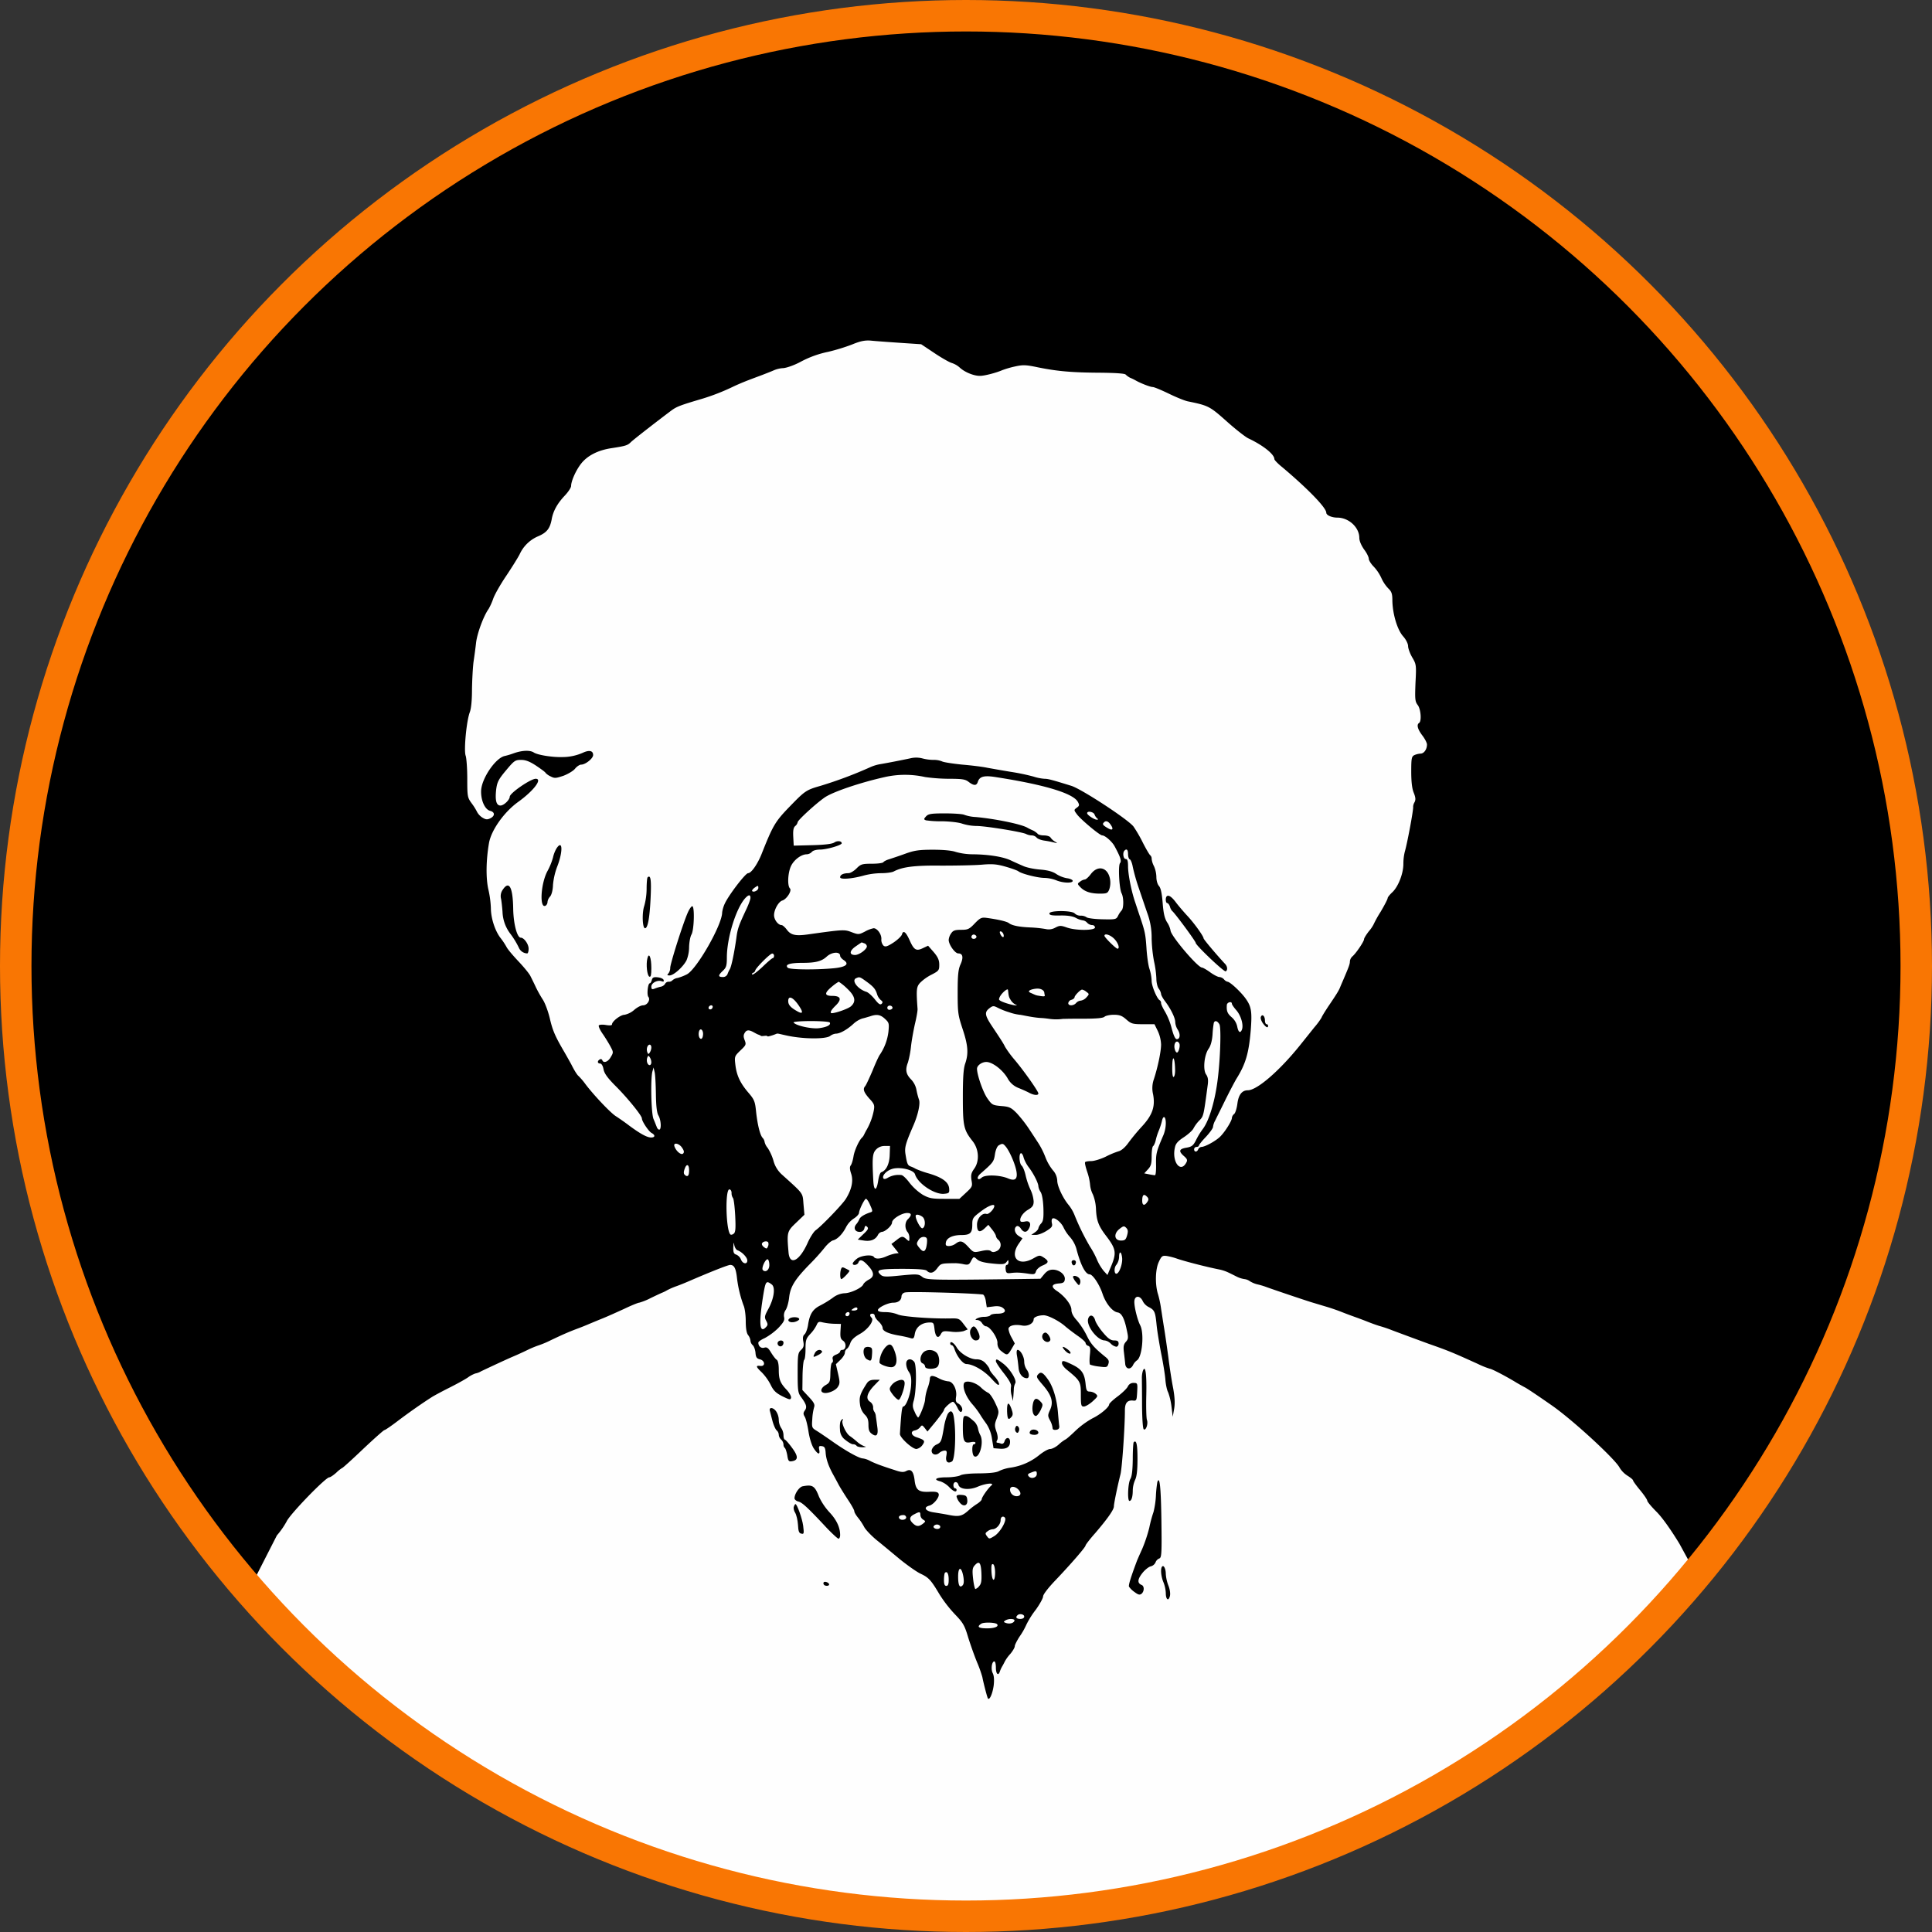 <svg xmlns="http://www.w3.org/2000/svg" width="1228" height="1228" viewBox="0 0 1228 1228">
  <rect x="0" y="0" width="1228" height="1228" fill="#333333" stroke="none"/>
  <defs>
    <style>
      .cls-1 {
        fill: #fefefe;
      }

      .cls-2, .cls-5 {
        fill: none;
      }

      .cls-2 {
        stroke: #f97603;
        stroke-width: 20px;
      }

      .cls-3 {
        fill: #fff;
      }

      .cls-4 {
        stroke: none;
      }
    </style>
  </defs>
  <g id="Group_1" data-name="Group 1" transform="translate(-236 -236)">
    <circle id="Ellipse_2" data-name="Ellipse 2" class="cls-1" cx="600" cy="600" r="600" transform="translate(250 250)"/>
    <g id="D21uT501" transform="translate(408 1534)">
      <path id="Path_1" data-name="Path 1" d="M-146.1-796.4c-8.4,38.745-12.955,106.558-7,173.6S-123-471.712-89.734-407.989-11.305-292.1-11.305-292.1L4-322.1a49.4,49.4,0,0,0,6.2-8.9c2.3-4.8,24.8-28,27.1-28,.7,0,2.7-1.4,4.5-3a19.955,19.955,0,0,1,3.8-3c.3,0,6.3-5.4,13.2-12,7-6.6,13.1-12,13.5-12,.5,0,4.3-2.6,8.5-5.8,7-5.3,15.1-11,22-15.4,1.5-.9,6.3-3.5,10.7-5.7s9.7-5.1,11.8-6.5a19.565,19.565,0,0,1,4.8-2.6,10.881,10.881,0,0,0,3.7-1.4c3.1-1.5,15.3-7.2,19.7-9.1,1.7-.7,6-2.6,9.7-4.4a62.509,62.509,0,0,1,7.5-3.1,59.07,59.07,0,0,0,7.3-3.1c8-3.8,11.2-5.2,17-7.4,2.5-.9,5.9-2.3,7.5-3,1.7-.7,5.5-2.3,8.5-3.5s9.2-4,13.8-6.1c4.6-2.2,8.8-3.9,9.5-3.9a38.559,38.559,0,0,0,7.2-2.9c3.3-1.6,6.7-3.2,7.5-3.5a20.99,20.99,0,0,0,3-1.5,44.409,44.409,0,0,1,6-2.6c2.5-.9,5.9-2.3,7.5-3,14.8-6.4,25.3-10.5,26.6-10.5,2.5,0,3.6,2,4.3,8a76.844,76.844,0,0,0,4.2,17.7c.8,1.7,1.4,6.2,1.4,10,0,4.5.5,7.6,1.5,8.9a7.032,7.032,0,0,1,1.5,3.5,4.427,4.427,0,0,0,1.4,2.9c.8.6,1.6,2.8,1.8,4.8.2,2.9.8,3.7,2.8,4.2,3.3.8,3.6,4.6.3,4.2-3.1-.4-2.9.5.9,4.1a33.147,33.147,0,0,1,5.6,7.8c1.8,3.8,3.4,5.3,7.5,7.4,4.5,2.2,5.2,2.4,5.5.9.2-.9-1-3-2.6-4.8-4.3-4.5-5.2-6.8-5.2-13,0-3.4-.5-5.8-1.3-6.3-.7-.4-2.3-2.5-3.6-4.6-1.8-3-2.7-3.6-4.3-3.1-2,.6-3.8-.9-3.8-3.2,0-.6,1.8-1.9,4.1-2.9a40.322,40.322,0,0,0,8.5-6.3c3.4-3.6,4.2-5,3.8-6.9a5.941,5.941,0,0,1,1-4.7c.9-1.4,1.9-5,2.2-8.1.8-6.8,3.8-11.5,13.2-21.1a134.455,134.455,0,0,0,9.6-10.7c1.6-2,3.9-4,5.1-4.3,2.8-.7,6.1-4.1,8.3-8.5a14.945,14.945,0,0,1,4.9-5.4c1.8-1.1,3.2-2.7,3.3-3.5,0-1.8,3.1-8.3,4.3-9,.4-.3,1.7,1.4,2.7,3.8,1.8,4,1.8,4.3.2,4.8-3.7,1.2-6.5,2.9-7,4.4a12.8,12.8,0,0,1-2,3.2c-1.9,2.3-.8,4.8,2.2,4.8a2.829,2.829,0,0,0,3-2.2c.4-1.8.8-2,1.8-1s.5,1.9-2.4,4.6l-3.6,3.5,3.8.6c4.3.7,7.4-.5,9-3.5a3.676,3.676,0,0,1,2.4-2c2.2,0,6.6-4,6.6-6,0-2.2,6.1-6,9.6-6,2.9,0,3.1,1.3.4,4-2,2-2,6.2.1,8.4a6.386,6.386,0,0,1,.9,3.5c0,2.3-.1,2.3-1.8.8-2.4-2.2-3.1-2.1-6.6.7l-3,2.3,2.3,2.9,2.3,2.9-2.4.3a28.893,28.893,0,0,0-5.5,1.8c-3.6,1.6-6.9,1.8-7.8.4-1.1-1.8-8.1-1.1-10.9,1.1-1.4,1.1-2.6,2.5-2.6,3,0,1.5,3,1,3.6-.6.9-2.4,2.8-1.8,6.2,2,4,4.3,4.1,7,.3,8.9-1.6.9-3.1,2.2-3.4,3-.9,2.2-8.1,5.6-12,5.6a13.636,13.636,0,0,0-7.4,2.9,64.274,64.274,0,0,1-8.2,5c-4.6,2.4-6.5,5.5-7.5,12.3-.4,2.5-1.4,5.2-2.2,5.9-1,.8-1.3,2.2-.8,4.6.5,2.7.2,3.8-1.5,5.4-1.9,1.8-2.1,3-2.1,14.5,0,11.6.2,12.8,2.4,15.7,3.2,4.4,3.7,6.2,2.1,8.3-1,1.5-1,2.2,0,3.9.7,1.1,1.8,5.4,2.4,9.5.7,4.4,2.1,8.8,3.4,10.7,2.6,3.9,4.1,4.2,3.4.7-.4-2.1-.1-2.5,1.7-2.2,1.7.2,2.2,1.1,2.4,4.3.3,4,1.8,8.4,4.9,14,.9,1.6,2.4,4.4,3.3,6.1s3.5,5.9,5.8,9.4c2.3,3.4,4.2,6.8,4.2,7.5,0,.8,1.1,2.6,2.4,4.2a37.637,37.637,0,0,1,3.9,5.9c.9,1.7,4.4,5.4,7.9,8.3,3.5,2.8,10.1,8.3,14.8,12.2,4.7,3.8,10.5,7.9,13,9.1,5.3,2.5,6.7,4,12.1,13.1a82.972,82.972,0,0,0,9.8,12.7c5.2,5.4,6.2,7,8.5,14.8,1.5,4.8,4,11.8,5.6,15.7a78.519,78.519,0,0,1,3.4,9.5c.5,2.8,2.5,10.7,3.3,13,.8,2.7,3.1-1.8,3.9-7.7.4-3.7.2-6.2-.6-7.8-1.3-2.5-.6-7.5,1-7.5.6,0,1,1.8,1,4,0,4.1,1.6,5.5,2.6,2.2a18.666,18.666,0,0,1,1.5-3.2c.5-.8,1.2-2.2,1.6-3a24.59,24.59,0,0,1,3.5-4.8c1.5-1.8,2.8-4,2.8-4.8,0-.9,1.4-3.6,3-6.1a45.716,45.716,0,0,0,4.4-7.7,54.711,54.711,0,0,1,6-9.5c2.5-3.5,4.6-7.3,4.6-8.4,0-1.2,3.2-5.4,7.8-10.2,9.9-10.4,19.2-21.1,19.2-22.2,0-.4,2.7-4,6.1-7.8,7.8-9.1,11.9-14.9,11.9-17,0-1.8,2.2-12.5,4.2-20.5,1-4,2.8-29.8,2.8-40.6,0-4.7,1.6-6.5,5.1-6.2,2.3.3,2.4-.1,2.7-5.5.3-5.5.2-5.7-2.3-5.7a3.778,3.778,0,0,0-3.6,2.2c-.6,1.3-3.5,4.1-6.4,6.3-3,2.2-5.4,4.5-5.5,5.1,0,1.8-5.6,6.5-10.6,8.9a54.128,54.128,0,0,0-10.8,7.9c-3.2,3.1-6.1,5.6-6.5,5.6a23.177,23.177,0,0,0-4,3c-1.8,1.7-4.4,3-5.6,3-1.3,0-4.4,1.8-7,3.9a37.58,37.58,0,0,1-18.5,8,25.358,25.358,0,0,0-7,2.1c-1.7,1-5.8,1.4-12.5,1.5-6.1,0-10.9.5-12.2,1.3-1.2.6-5.1,1.2-8.7,1.2-6.7,0-8.8,1.4-3.8,2.6a15.056,15.056,0,0,1,5.4,3.5c2.7,2.9,4.8,3.7,4.8,1.9a.945.945,0,0,0-1-1c-.5,0-1-.9-1-2,0-2.5,2.6-2.6,3.2-.2.8,2.9,7,3.5,12.4,1.1,5.3-2.2,10.9-2.6,8.4-.6-2,1.7-6,7.4-6,8.6,0,.6-1.2,1.8-2.7,2.8a42.3,42.3,0,0,0-5.8,4.4c-4,3.6-6,4.1-12.5,2.8-3-.6-7.5-1.3-10-1.7-4.9-.8-6.2-3.2-2.3-4.2,2.8-.7,6.7-5.6,5.9-7.5-.4-1.2-2-1.5-6.1-1.3-6.7.3-8.5-1.2-9.2-7.6-.7-5.5-2.3-7.2-5.3-5.6-1.7.9-3.3.8-7.3-.6-8.2-2.6-13-4.4-16-6a13.385,13.385,0,0,0-4.2-1.4c-2.3,0-10.6-4.6-19-10.5-4.4-3.1-9.3-6.4-10.8-7.3-2.6-1.6-2.8-2-2.4-7.2a34.424,34.424,0,0,1,1.2-7.7c.5-1.6-.2-3-3.4-6.4l-4.1-4.4.1-9.3c.1-5.1.6-9.5,1-9.8.5-.3.9-3.4.9-6.9,0-5.7.3-6.7,3.1-9.7a23.063,23.063,0,0,0,4-5.7c.8-1.9,1.4-2.2,3.7-1.6a41.292,41.292,0,0,0,7.2.9l4.5.1-.3,4.7c-.2,3.7.1,4.9,1.7,6,2.3,1.6,1.9,5.8-.5,5.8-.8,0-1.4.5-1.4,1,0,.6-1.2,1.5-2.6,2-1.9.8-2.5,1.6-2.1,3,.3,1,.1,2-.5,2.2-.5.2-.9,3.1-1,6.4-.1,5.5-.3,6.2-2.9,7.7-3,1.7-3.8,4.2-1.6,4.9,2.3.9,7.7-1.2,9.2-3.6,1.4-2.1,1.4-3.1.2-8.4l-1.4-6.1,2.8-2.7c1.6-1.5,2.9-3.6,2.9-4.5a3.307,3.307,0,0,1,1.3-2.6c.7-.4,1.7-2.1,2.2-3.7.7-2,2.6-3.8,6-5.7,5.2-2.9,9.3-8.5,7.5-10.3-1.4-1.4-1.2-2.6.5-2.6a1.442,1.442,0,0,1,1.5,1.3c0,.8,1.1,2.4,2.5,3.7s2.5,3.1,2.5,4.1c0,1.9,3.5,3.6,10.5,4.8a70.853,70.853,0,0,1,7.2,1.6c1.9.6,2.3.2,2.8-2.9.8-4.1,4.2-6.8,8.9-7,3-.1,3.1.1,3.6,4.3.6,5,2.3,6.3,4,3.1,1.1-2,1.7-2.1,6.4-1.6a22.4,22.4,0,0,0,8-.3l2.7-1.1-2.7-3.5c-2.5-3.3-3.1-3.6-7.8-3.5-12.2.3-31-1.1-33.9-2.5a22.213,22.213,0,0,0-7.9-1.5c-3.2,0-4.8-.4-4.8-1.3.1-1.6,6.4-4.7,9.8-4.7,3.2,0,5.2-1.6,5.2-4.2a2.74,2.74,0,0,1,2.3-2.3c2.7-.7,41.4.4,49.4,1.3.7.1,1.6,2,1.9,4.2l.6,3.9,4.2-.5q4.05-.6,6,.9c2.7,2,1.1,3.7-3.4,3.7-2.1,0-4.2.4-4.5,1-.3.5-2.1,1-3.8,1a10.97,10.97,0,0,0-4.7,1c-1.3.8-1.2,1,.2,1a4.189,4.189,0,0,1,3,2c.7,1.1,1.8,2,2.4,2,2.5,0,7.4,7,7.4,10.5a6.089,6.089,0,0,0,2.6,5.4c3.5,2.8,3.9,2.7,6.3-1.4l2.1-3.6-2-3.7a16.572,16.572,0,0,1-2-5.4c0-2.2,3.8-3.2,8.6-2.3,3.7.7,7.4-1.3,7.4-4,0-1.3,3-2.5,6.4-2.5,2.7,0,9.4,3.4,13.3,6.7,1.8,1.6,5.5,4.4,8.2,6.3,2.8,1.9,5.1,4,5.1,4.6a2.221,2.221,0,0,0,1.6,1.8c1.4.5,1.6,1.6,1.1,6.1-.3,3-.2,5.7.2,5.9a27.488,27.488,0,0,0,5.8,1.2c4.7.6,5.1.5,5.8-1.7.6-1.8.2-2.8-2.1-4.6-7-5.7-9.1-8.1-11.7-13.5a48.746,48.746,0,0,0-6.2-9.5c-2.4-2.6-3.5-4.8-3.5-6.8,0-3.2-4.3-8.7-9.3-12-3.8-2.5-3.4-4.3,1.1-4.7,3-.2,3.8-.7,4-2.6.4-3-3.4-6.1-7.5-6.2-2.3,0-3.8.8-5.6,2.9l-2.4,2.9-14.9.2c-55.1.7-57.6.6-60.2-1.4-2.3-1.8-3.2-1.9-13.6-.9-9.6,1-11.3.9-12.8-.4-3.5-3.2-1.2-3.8,13.7-3.8,10.2,0,14.8.4,15.6,1.2,2.1,2.1,4.4,1.5,6.7-1.7,2.3-3,2.3-3,11.7-3.1a29.993,29.993,0,0,1,5.2.7c2.6.5,3.3.2,4.3-1.7,1.8-3.4,1.8-3.4,4.1-1.4,1.4,1.3,4.4,2.1,9.6,2.6,6.6.7,7.9.5,9-.9,1.2-1.6,1.2-1.6,1.3,0,0,1-.5,1.8-1.1,1.8s-.9,1.2-.7,2.7c.2,2.3.7,2.7,2.8,2.5,3.9-.5,6.1-.4,11.1.3,4.3.7,4.8.5,5.4-1.5.4-1.2,2.2-2.8,4.1-3.6,4.1-1.7,4.3-2.8.8-5.1-2.5-1.6-2.8-1.6-6.5.5-9.4,5.4-15.4-.3-9.5-9.1l2.5-3.6-2.5-1.6c-2.5-1.6-3.2-4.9-1.2-6.1.7-.4,1.8.2,2.6,1.4,1.8,2.8,3.8,2.8,5.2.1,1.7-3.1.5-5.2-2.4-4.5-1.4.3-2.7.3-2.9-.1-1-1.7,1.4-5.5,4.8-7.4,2.8-1.7,3.5-2.7,3.5-5.3a21.085,21.085,0,0,0-2-7.4,46.283,46.283,0,0,1-3.1-9.1c-.6-2.7-1.7-5.5-2.5-6.2-1.6-1.3-1.9-7.9-.4-7.9.5,0,1.3,1.2,1.6,2.7a21.522,21.522,0,0,0,3.1,6c3.2,4.1,6.3,10.3,6.3,12.3a8.624,8.624,0,0,0,1.4,3.6c.9,1.3,1.6,5.2,1.8,10.2.2,6.5-.1,8.4-1.5,9.9a7.225,7.225,0,0,0-1.7,3c0,.6-1,1.8-2.2,2.6l-2.3,1.6h2.8c1.5.1,4.6-1.1,6.8-2.5,3.4-2.1,4-2.9,3.5-4.9-.3-1.3-.2-2.7.4-3,1.5-.9,5.7,2.6,7.1,5.9a25.67,25.67,0,0,0,4.1,6,19.788,19.788,0,0,1,3.9,7.1c2.7,10.5,5.8,16.5,8.5,16.5,1.9,0,6.2,6.3,8.2,12.4,2.1,6.2,6.3,11.3,9.6,11.8,2.5.4,4.3,3.8,5.8,11.2,1.1,4.9,1,5.7-.6,7.5-1.4,1.6-1.7,3-1.2,6.8.3,2.6.7,5.9.8,7.3.4,3.3,3.3,3.8,4.9.8a8.23,8.23,0,0,1,2.5-3.1c3.4-2,4.8-17.3,2.1-22.4-1.7-3.3-3.7-11.2-3.7-14.8,0-4.2,3.7-4.4,5.5-.2a8.716,8.716,0,0,0,3.3,3.3c4,2,4.5,3,5.3,11.1.4,4.3,1.8,12.5,2.9,18.3,1.2,5.8,2.4,13.2,2.7,16.5.2,3.2,1,7.1,1.8,8.5a39.933,39.933,0,0,1,2.1,9l.8,6.5.9-5c.6-3.6.4-7.2-.6-13-.9-4.4-2.3-13.4-3.1-20-.9-6.6-2.1-14.9-2.7-18.5s-1.4-9-1.9-12.1a64.852,64.852,0,0,0-1.9-9.1c-2-6.2-1.8-15.8.4-20.6,1.8-3.9,2.3-4.2,5-3.9a40.5,40.5,0,0,1,6,1.5c5,1.8,19.4,5.5,27.5,7.1a25.31,25.31,0,0,1,5.5,1.8c1.1.5,3.5,1.7,5.3,2.6a16.61,16.61,0,0,0,5.1,1.7,7.454,7.454,0,0,1,3.6,1.4,16.478,16.478,0,0,0,4.5,1.9,47.084,47.084,0,0,1,5.5,1.6c4,1.5,26.2,9,30,10.1,1.7.5,5.3,1.6,8,2.4,2.8.8,7.5,2.4,10.5,3.6s6.6,2.5,8,3,5,1.8,8,3,6.9,2.6,8.5,3c1.7.5,4.8,1.5,7,2.4,5.8,2.2,19.4,7.2,23.5,8.7,12.5,4.4,15,5.4,31.3,12.8A53.851,53.851,0,0,0,775-428c1.1,0,10.5,4.9,17,8.9,1.9,1.1,4.2,2.4,5,2.8,1.3.6,7.9,5,17.5,11.7,13.3,9.3,40,33.9,42.9,39.4a15.759,15.759,0,0,0,5.1,5.2c1.9,1.2,3.5,2.5,3.5,3,0,.4,2,3.2,4.5,6.2s4.5,6,4.5,6.6c0,.7,2.7,3.9,6,7.2,6.1,6.2,14.554,20.369,14.554,20.369l8.08,14.813S963.647-369.25,999.1-465.5s36.095-102.752,40.828-216.7-30.177-207.421-82.249-303.279S834.013-1139.325,774.25-1180.153s-140.184-80.818-225.923-93.426S419.612-1288.372,325.5-1271.4s-172.6,59.522-228.966,98.736S-3.6-1089.688-58.572-1011.259-137.7-835.145-146.1-796.4ZM400-1080.1l13.5.9,8.4,5.6c4.6,3.1,9.6,5.9,11,6.3a14.065,14.065,0,0,1,5.3,3.1c3.1,2.8,8.9,5.2,12.8,5.1,2.7,0,10.1-1.9,14-3.6a60.248,60.248,0,0,1,8.3-2.4c5-1.1,6.9-1,14.5.6,12.4,2.5,21.5,3.3,39.4,3.4,9.9.1,15.9.5,16.3,1.2a11.962,11.962,0,0,0,2.8,2,32.143,32.143,0,0,1,3.7,1.8c3,1.7,9.1,4.1,10.7,4.1.9,0,5.4,1.9,10.2,4.2,4.7,2.3,10.1,4.5,12.1,4.9,13.2,2.7,13.9,3.1,24.8,12.8,5.7,5.1,11.9,9.9,13.6,10.7,9.2,4.3,16.6,10.1,16.6,13.2,0,.6,2.3,3,5.2,5.3,16,13.5,27.8,25.6,27.8,28.8,0,1.6,3.5,3.1,7,3.1,7.3,0,14,6.2,14,12.9,0,1.9,1.2,4.7,3,7.3,1.7,2.2,3,4.9,3,5.9s1.4,3.3,3.1,5a27.312,27.312,0,0,1,5,7.5,23.785,23.785,0,0,0,4.4,6.5c2,1.9,2.5,3.4,2.5,7.4.1,8.6,3.1,18.7,6.8,22.9,1.9,2.1,3.2,4.8,3.2,6.3,0,1.4,1.2,4.7,2.6,7.1,2.6,4.4,2.7,4.9,2.1,16.2-.4,10.3-.3,11.9,1.4,14.1,2,2.6,2.6,10.3.9,11.4s-1,3.9,2,7.9c1.7,2.2,3,4.8,3,5.8,0,3.1-1.9,5.8-4.1,5.8a11.767,11.767,0,0,0-4,1c-1.7.9-1.9,2.2-1.9,10.5,0,6.3.5,10.8,1.6,13.4,1.2,3,1.3,4.4.5,6a6.148,6.148,0,0,0-.9,2.8c.4,1.4-3.8,23.7-5.3,28.7a32.546,32.546,0,0,0-.9,7.7c0,6.2-3.3,14.6-7.1,18.1-1.6,1.5-2.9,3.1-2.9,3.7s-2,4.5-4.5,8.7a72.922,72.922,0,0,0-4.5,8.1,22.156,22.156,0,0,1-3,4.3c-1.6,2.1-3,4.3-3,5,0,1.4-5.2,9.1-7.4,10.9a4.928,4.928,0,0,0-1.6,3.2c0,1.7-.6,3.3-4.5,12.4-.7,1.6-1.6,3.7-1.9,4.5-.9,2-2.3,4.3-7.4,11.8-2.3,3.5-4.2,6.6-4.2,7a46.473,46.473,0,0,1-4.6,6.2l-8.8,11c-13.2,16.5-27.6,29-33.5,29-3.7,0-5.9,2.9-6.6,8.5-.4,3-1.3,6-2.1,6.6a3.783,3.783,0,0,0-1.4,2.5c0,1.7-4,8.3-7.2,11.6-2.5,2.7-9.8,6.8-12.2,6.8a2.683,2.683,0,0,0-2,1.5c-.7,1.9-2.6,1.9-2.6,0a1.538,1.538,0,0,1,1.5-1.5c.8,0,1.5-.4,1.5-.8,0-.5,2-3,4.5-5.6,2.5-2.7,4.5-5.5,4.5-6.3a10.992,10.992,0,0,1,1.4-4.1c.7-1.5,3.7-7.4,6.5-13.2,2.9-5.8,6.1-11.9,7.1-13.5,5.8-9.3,7.8-16.3,9-30.8.9-12.1.4-15.1-3.7-20.6-3.2-4.2-9.6-10.1-11.1-10.1a4.29,4.29,0,0,1-2.2-1.5,4.571,4.571,0,0,0-3-1.5c-.9,0-3.6-1.4-5.8-3-2.3-1.7-4.7-3-5.2-3-2.7,0-20-20.4-20-23.6a14.49,14.49,0,0,0-2.2-5.2c-1.6-2.6-2.3-5.8-2.8-12.3-.5-6.2-1.2-9.4-2.3-10.7-1-1.1-1.7-3.5-1.7-5.8a18.329,18.329,0,0,0-1.5-6.8,13.257,13.257,0,0,1-1.5-4.7,2.9,2.9,0,0,0-.9-2.3c-.5-.3-2.6-3.9-4.6-7.8a86.707,86.707,0,0,0-6-10.4c-3.4-4.5-32.9-23.8-39.5-25.9-12.9-4-14.9-4.5-17.2-4.5a29.79,29.79,0,0,1-6.9-1.4,131.8,131.8,0,0,0-14.4-3c-5.5-.9-12.2-2.1-15-2.6-2.7-.6-9.9-1.5-15.9-2-6-.6-11.7-1.5-12.7-2a13.681,13.681,0,0,0-5.6-1,28.44,28.44,0,0,1-7.2-1,15.794,15.794,0,0,0-7.5,0c-5.6,1.2-15.4,3.1-19.1,3.7a26.571,26.571,0,0,0-6.5,2,265.985,265.985,0,0,1-31.5,11.8c-9.1,2.6-9.9,3.2-19.5,13.1-9.4,9.7-10.7,12-18,30.4-2.6,6.4-6.5,12-8.5,12-1.7,0-12.3,13.9-14.8,19.3A20.084,20.084,0,0,0,287-718c0,7.8-16.1,36-22.4,39.3a31.163,31.163,0,0,1-5.9,2.3,6.311,6.311,0,0,0-3.3,1.5,2.99,2.99,0,0,1-2.4.9,2.5,2.5,0,0,0-2.3,1.4,4.2,4.2,0,0,1-2.9,1.8,26.89,26.89,0,0,0-4,1.3c-1.4.5-1.8.2-1.8-1.4,0-2.4,4-4.4,6.6-3.4,1.2.4,1.5.2,1.2-.8-.2-.8-1.9-1.5-3.7-1.7-2.6-.3-3.4.1-3.8,1.7-.3,1.2-.9,2.1-1.3,2.1-1.2,0-2,7.3-.9,8.6,1.5,1.9-.7,5.4-3.4,5.4-1.3,0-3.8,1.3-5.7,3a13.424,13.424,0,0,1-6,3c-2.6,0-8,4.2-8,6.1,0,.7-1.4.8-3.9.4-2.2-.4-4.2-.2-4.5.3-.3.6.9,3.2,2.8,5.8,1.8,2.7,4,6.3,4.9,8.1,1.6,3,1.6,3.4-.1,6.2-1.7,3.1-4.7,4.1-5.4,1.9a1.047,1.047,0,0,0-1.6-.4c-1.7,1-1.5,2.6.3,2.6.8,0,1.7,1.4,2.1,3.6.5,2.7,2.5,5.5,7.8,10.8,7.4,7.4,16.6,18.7,16.6,20.5s4.2,8.1,6.1,9.2c2.5,1.3,2.4,2.9-.2,2.9s-6.7-2.2-13.9-7.5c-3-2.3-6.8-4.9-8.5-6-3.4-2.1-14-13.3-19.3-20.3a42.729,42.729,0,0,0-4.5-5.3c-.8-.6-2.5-3.2-4.6-7.4-.6-1.1-2.6-4.7-4.5-8-5.8-9.9-7.4-13.6-9.2-21.5-1-4.1-2.9-9.3-4.3-11.5a80.6,80.6,0,0,1-4.5-8c-1-2.2-2.6-5.4-3.4-7-.8-1.7-4.3-5.9-7.7-9.5s-6.8-7.6-7.5-9a44.353,44.353,0,0,0-4-6c-3.4-4.5-6-12.5-6-18.9a63.3,63.3,0,0,0-1.6-11.8c-1.6-7.1-1.5-18.3.4-29.4,1.4-8.2,9.6-19.8,18.7-26.3,9.7-7,15.5-14.6,11-14.6-3.2,0-16.5,9.1-16.5,11.4-.1,2.1-3.8,5.6-5.9,5.6-2.7,0-3.5-3.4-2.7-10.4.6-4.5,1.5-6.3,6.2-11.9,5.2-6.2,5.8-6.7,9.6-6.7,2.9,0,5.5,1,9.6,3.7,3.1,2.1,5.9,4.1,6,4.6a10.173,10.173,0,0,0,3.2,2.2c2.5,1.3,3.3,1.2,8.1-.4,2.9-1.1,6.3-3.1,7.4-4.5s2.9-2.6,3.9-2.6c2.7,0,7.6-3.9,7.6-6.1,0-2.7-2.3-3.3-6.2-1.6a32.011,32.011,0,0,1-13.3,2.9c-6.5.2-15.7-1.3-18.2-2.9-2.4-1.6-7.5-1.4-12.8.5a49.843,49.843,0,0,1-5.6,1.7c-5.8,1.1-14.8,14.2-15.1,22.1-.2,6.1,2.4,12,5.8,12.8,3.1.8,3.1,3.3-.1,4.8-1.9.9-2.9.7-5-.6a9.888,9.888,0,0,1-3.2-3.4,36.827,36.827,0,0,0-3.5-5.6c-2.7-3.7-2.8-4.4-2.8-15.7,0-6.5-.5-13-1-14.5-1.3-3.3.5-22.2,2.6-27.7.9-2.4,1.4-7.6,1.4-14.5.1-5.9.5-13.9,1-17.7.6-3.9,1.3-9.3,1.6-12,.7-6,4.8-17.1,8-21.5a39.734,39.734,0,0,0,2.9-6.5c1-2.8,4.8-9.4,8.4-14.7,3.6-5.4,7.4-11.5,8.4-13.5a22.633,22.633,0,0,1,11.9-11.5c5.3-2.3,7.3-4.8,8.4-10.4.9-5.4,3.5-10.2,8.3-15.3,2.3-2.4,4.1-5.2,4.1-6.2,0-3.2,3.2-10.3,6.6-14.5,4-4.9,10.5-8.2,18.8-9.5,9.2-1.4,10.5-1.8,12.5-3.8,1.7-1.7,17.7-14.1,26-20.3,3.3-2.4,5.7-3.3,19.6-7.4a136.346,136.346,0,0,0,19-7.4c3.3-1.6,7.9-3.5,10.3-4.4,2.3-.9,6.1-2.3,8.5-3.2,2.3-.9,5.7-2.2,7.5-3a17.455,17.455,0,0,1,5.7-1.4c2.2,0,7.7-2,11.5-4.1a64.414,64.414,0,0,1,17.5-6.3,125.545,125.545,0,0,0,15-4.6c5.3-2.2,8.2-2.8,12-2.5C384.3-1081.2,392.6-1080.6,400-1080.1Zm16,276a114.114,114.114,0,0,0,14.8,1.1c8.8,0,10.8.3,12.9,2,3.3,2.5,5,2.5,5.8,0,1.1-3.5,4-4.3,11.8-3,30.9,4.8,48.9,10.3,51.8,15.7,1.1,2,1,2.5-.7,3.7-1.9,1.4-1.9,1.5.2,4.3,2.5,3.3,14.4,13.3,16,13.3,1.8,0,6.2,3.9,7.8,6.8,3.8,7,4.6,9.5,3.5,10.8-1.3,1.6-.5,16.3,1,19.2,1.4,2.7,1.4,9.5,0,10.9a15.112,15.112,0,0,0-2.3,3.5c-1.1,2.2-1.7,2.3-10.1,2.1-4.8-.1-9.3-.7-9.9-1.3a6.556,6.556,0,0,0-3.7-1,5.3,5.3,0,0,1-3.8-1.4c-1.7-2-16.1-2-16.1,0,0,1.1,1.7,1.4,6.8,1.3,4.5-.1,7.9.4,10,1.5a13.569,13.569,0,0,0,4.5,1.6,4.371,4.371,0,0,1,2.7,1.5,4.805,4.805,0,0,0,3.1,1.5,1.723,1.723,0,0,1,1.9,1.5c0,2-12.2,2.1-18,0-3.7-1.3-4.5-1.3-7.2.1a8.486,8.486,0,0,1-6.2.9,76.882,76.882,0,0,0-9.6-1c-7.2-.3-11.8-1.2-13.8-2.8-1.3-1-6.8-2.3-14.2-3.3-3.1-.4-4,0-7.4,3.5-3.5,3.7-4.4,4.1-8.7,4.1-3.8,0-5.1.4-6.3,2.2a8.472,8.472,0,0,0-1.6,4.2c0,3,4,8.6,6.1,8.6,2.9,0,3.4,2.6,1.4,7-1.4,3.1-1.8,6.7-1.8,17.7,0,12.9.2,14.4,3.1,23.2,3.5,10.5,3.9,15.7,1.7,22.1-1.1,3.1-1.5,8.7-1.5,21.2,0,18.5.5,20.9,6.1,28,4.2,5.2,4.6,13,1,17.8-1.8,2.6-2.1,3.9-1.6,7.2.7,3.8.5,4.2-3.5,7.9l-4.2,3.9h-9.3c-8.1,0-9.8-.3-14-2.6a34.237,34.237,0,0,1-8.3-7.5c-2-2.7-4.3-4.9-5.2-5a13.786,13.786,0,0,0-8.7,1.7c-1.3.8-2.4,1-2.8.4-1-1.6,1.7-4.7,5.2-5.9,4.7-1.7,14,.3,14.9,3.3,1.7,5.8,12.4,13,18.5,12.4,3.1-.3,3.4-.6,3.2-3.3-.3-4.1-4.2-7-12.8-9.6a58.712,58.712,0,0,1-8.5-3,18.67,18.67,0,0,0-3.2-1.5c-1.9-.7-2.3-1.7-3.3-8-.6-4.1.1-6.6,5-17.9,3-6.8,4.6-14.2,3.6-16.6a45.758,45.758,0,0,1-1.6-6.2A13.207,13.207,0,0,0,407-612c-3.2-3.3-3.7-6.1-1.9-10.7a60.331,60.331,0,0,0,1.9-9.8c.4-3.9,1.6-10.4,2.5-14.5,1-4.1,1.8-8.5,1.7-9.8-.9-12.4-.7-14.1,1.8-16.7a29.083,29.083,0,0,1,7.3-5.1c4.4-2.3,4.7-2.7,4.7-6.2,0-2.9-.8-4.8-3.5-8l-3.6-4.1-3.4,1.6c-4.2,2-5.6,1.1-8.4-5.2-2.3-5.1-4-6.5-4.8-3.6-.3,1.1-2.7,3.4-5.4,5.2-4,2.6-5.2,2.9-6.4,1.9a5.617,5.617,0,0,1-1.3-4.1c.2-3-2.6-6.9-4.9-6.9a18.766,18.766,0,0,0-5.5,2.1c-3.9,2-4.2,2-8.5.4-4.6-1.8-5.4-1.7-28.3,1.5-7.4,1-10.4.3-12.9-3.1-1.2-1.6-2.7-2.9-3.3-2.9-2.2,0-4.8-3.4-4.8-6.3,0-3.5,2.8-8.5,5.2-9.3,2.8-.8,6.3-6.3,4.9-7.7-1.8-1.8-1.3-10.4.8-14.5,2-3.9,6.5-7.2,9.9-7.2a4.824,4.824,0,0,0,3.2-1.5c.7-.9,2.9-1.5,5.2-1.5,4.3,0,13.8-2.8,13.8-4,0-1.5-2.8-1.8-4.7-.5-1.3.9-5.9,1.5-13.9,1.7l-11.9.3-.3-5.6c-.2-4.1.1-5.9,1.3-6.9a4.313,4.313,0,0,0,1.5-2.4c0-1.2,11.4-11.7,17-15.6,5-3.6,22.8-9.6,38-13A58.527,58.527,0,0,1,416-804.1Zm107.7,23.8a6.1,6.1,0,0,0,1.7,2.5c.7.5.7.8-.2.8-1.7,0-6.2-3-6.2-4.1C519-782.8,523.1-782,523.7-780.3Zm9.9,6c2.5,3.3,1.7,4.6-1.6,2.6-3.1-1.8-3.5-2.5-2.3-3.6C530.8-776.5,532.2-776.1,533.6-774.3ZM545-755.1c0,1.6.5,3.1,1.1,3.3s1.5,2.4,1.9,4.8a122.885,122.885,0,0,0,3.5,12.5c1.5,4.4,4,11.8,5.6,16.5a44.943,44.943,0,0,1,2.9,16.5,91,91,0,0,0,1.5,14.5,63.5,63.5,0,0,1,1.5,11c0,2.5.7,5.4,1.5,6.4a7.545,7.545,0,0,1,1.5,3.4c0,.7,1.2,2.9,2.6,4.7,3.6,4.8,6.4,10.5,6.4,13.2a10.137,10.137,0,0,0,1.6,4.8c1.8,2.8,1.5,6-.6,6-1,0-2-2.2-3.2-6.6a43.376,43.376,0,0,0-4.2-10.7c-1.4-2.3-2.6-4.8-2.6-5.6a2.2,2.2,0,0,0-.8-1.8c-1.7-.7-5.2-9-5.2-12.3a28.593,28.593,0,0,0-1.4-7.7c-.8-2.4-1.6-8.4-1.9-13.3-.6-8.8-.9-10.2-4.1-19.8-.9-2.6-2.2-6.6-3-9-2.5-7.2-4.6-18-4.6-23,0-3.5-.4-4.7-1.5-4.7-1.5,0-2.1-4-.8-5.3C544.1-758.8,545-757.9,545-755.1ZM310-733.6c0,1.5-2.9,3-3.9,2-.3-.3.3-1.2,1.3-2C309.8-735.3,310-735.3,310-733.6Zm-5,6.3c0,1-1.3,4.5-2.9,7.8-4.6,9.9-5.3,11.7-6.1,18-1.3,9.2-3.1,17.8-4.1,19.5a18.667,18.667,0,0,0-1.5,3.2,3.063,3.063,0,0,1-3,1.8c-3.1,0-3-1.1.1-4,2.1-2,2.5-3.2,2.5-8.4,0-12.2,5.6-30.6,11.4-37.4C303.7-729.4,305-729.6,305-727.3Zm160.7,22.8c.9,2.5-.4,2.9-1.7.6-.7-1.5-.7-2.1,0-2.1C464.6-706,465.3-705.3,465.7-704.5Zm-17.2,1.4c.7,1.2-1.2,2.4-2.5,1.6-1.1-.7-.4-2.5,1-2.5A2.2,2.2,0,0,1,448.5-703.1Zm87.8,1.9c2.5,2.6,3.6,6.2,2,6.2-1,0-8.3-7.2-8.3-8.2C530-705,533.8-703.8,536.3-701.2Zm-158.9,2.8a2.339,2.339,0,0,1,1.6,1.9c0,1.9-4.9,5.5-7.5,5.5-3.8,0-3.7-2.6.3-5.4,2-1.4,3.8-2.6,3.9-2.6S376.5-698.7,377.4-698.4ZM362-690.5c0,.7,1,1.9,2.2,2.7,3.8,2.5,1.7,4.4-5.9,5.2-11.2,1.1-28.3,1-29.6-.3-2-2,1.2-3.1,9.5-3.1,8.2,0,12.1-1,15.3-4C356.8-693,362-693.3,362-690.5Zm-42,0c0,.8-.4,1.5-.8,1.5-.5,0-3.4,2.5-6.6,5.6-3.2,3-6.1,5.2-6.5,4.8-.3-.4,0-.9.7-1.1.6-.3,1.2-.9,1.2-1.3,0-1.4,9.3-10.8,10.8-10.9C319.4-692,320-691.3,320-690.5Zm58.6,16.3c4.7,3.4,5.9,4.9,6.9,8.2a8.228,8.228,0,0,0,2.4,3.7c1.2.9,1.3,1.5.5,2.3-.9.9-2,.2-4.4-2.9-1.8-2.2-4.2-4.4-5.4-4.7-5.6-1.8-9.7-7.4-6.3-8.7C374.3-677.2,374.6-677.1,378.6-674.2Zm-12.2,4.5c5.2,4.9,5.9,8.2,2.5,11.3-1.7,1.5-9.1,4.2-12.1,4.4-1.6,0-.7-1.9,2.3-4.8,4.1-4,3.4-6.2-2.1-6.2-5.1,0-5.2-1.8-.2-5.9a27.6,27.6,0,0,1,4.3-3.1A32.625,32.625,0,0,1,366.4-669.7Zm152.1,2.1c1.9,1.4,1.9,1.5.1,3.5A6.249,6.249,0,0,1,515-662a4.571,4.571,0,0,0-3,1.5c-1.6,1.9-5,2-5,.1a2.648,2.648,0,0,1,2-2.1c1.1-.3,2-1.1,2-1.6,0-1.1,3.7-4.9,4.8-4.9A6.263,6.263,0,0,1,518.5-667.6Zm-48.388,4.7c2,3.9,5.855,3.948,3.555,3.948-1.9,0-10.668-2.448-10.668-3.848.1-2.4,4.2-6.327,5.4-6.327C469.1-669.127,468.519-665.082,470.112-662.9ZM335.4-659.3c3.3,4.7,3.1,6.2-.6,4.1-4.3-2.4-5.8-4.1-5.8-6.5C329-665.4,331.9-664.3,335.4-659.3ZM611-660c0,.5,1.3,2.4,2.9,4.2,2.9,3.4,4.6,9.3,3.5,12.2-1,2.6-2.3,1.8-3-1.9a10.91,10.91,0,0,0-3.5-5.9c-2.8-2.4-3.4-4-3.1-7.9C608-661,611-661.8,611-660Zm-330,1.8c0,1.3-1.2,2.2-2.2,1.6s-.1-2.4,1.3-2.4A.882.882,0,0,1,281-658.2Zm114.3.7c.1.5-.6,1.1-1.5,1.3-1.1.2-1.8-.3-1.8-1.3C392-659.2,395-659.3,395.3-657.5Zm74.1,2.9a31.659,31.659,0,0,0,6.7,1.6c.9,0,4.857,1,9.581,1.648s3.31.123,9.317.952a30.7,30.7,0,0,0,8.7,0c2.329.029.3-.1,12.7-.1,8.7,0,12.9-.4,13.7-1.3.7-.6,3.3-1.2,5.8-1.2,3.7,0,5.3.6,8,3,3.1,2.7,4,3,10.6,3h7.3l2.1,4.3a22.615,22.615,0,0,1,2.1,8.6c0,4.4-2.1,14.5-4.6,22.1a16.972,16.972,0,0,0-.5,9.5c1.5,7.8-.4,13.2-6.9,20.3a132.286,132.286,0,0,0-8.8,10.6c-1.9,2.7-4.3,4.8-6,5.3a52.741,52.741,0,0,0-8.4,3.5c-3.1,1.5-7.3,2.8-9.2,2.8s-3.7.3-3.9.7c-.3.5.4,3.3,1.4,6.3a35.792,35.792,0,0,1,1.8,8.3,16.933,16.933,0,0,0,1.8,6,28.093,28.093,0,0,1,1.9,8.7c.3,7.6,1.5,11,6.2,17.2,6.8,8.9,7.1,11.1,3,20.7l-1.9,4.5-2.3-2.5a30.545,30.545,0,0,1-4.2-6.9,53.063,53.063,0,0,0-4.5-8.5,148.865,148.865,0,0,1-10-20.4,25.506,25.506,0,0,0-3.5-6c-3.8-4.5-7.4-12.2-7.4-15.7a10.6,10.6,0,0,0-2.8-6.6,30.894,30.894,0,0,1-4.7-8.2,50.423,50.423,0,0,0-4.5-9c-1.5-2.3-4.3-6.6-6.3-9.6a85.049,85.049,0,0,0-7.5-9.5c-3.5-3.5-4.6-4.1-9.8-4.5-5.5-.5-5.9-.7-8.9-5-2.7-3.9-6.5-14.8-6.5-18.7,0-2.1,3.1-4.3,5.9-4.3,3.9,0,10.4,5,13.5,10.3a13.352,13.352,0,0,0,6.9,6.2c2.3.9,5.4,2.3,6.9,3.1,3,1.6,5.8,1.8,5.8.4,0-1.3-9.1-14.3-15.2-21.5a67.146,67.146,0,0,1-5.9-8c-1-2.1-2.4-4.3-8-12.7-4.9-7.3-5.3-9.3-2.2-11.8,2.3-1.8,2.8-1.8,5.2-.6A44.572,44.572,0,0,0,469.4-654.6Zm-78.9,4.2c2.6,2.4,2.7,2.9,2.2,8.2a33.214,33.214,0,0,1-5.4,14.5c-.6.7-2.7,5.2-4.7,10.2-2.1,4.9-4.2,9.4-4.7,9.9-1.6,1.8-.9,3.8,2.6,7.8,3.2,3.4,3.5,4.3,2.9,7.6a40.429,40.429,0,0,1-4.5,12.2c-.5.8-1.2,2.2-1.6,3a6.893,6.893,0,0,1-1.3,2c-1.8,1.5-4.9,8.1-5.5,12-.4,2.5-1.2,5.1-1.8,5.8-.7.9-.6,2.5.3,5.2,1.5,4.5.4,9.9-3.3,15.9-2.1,3.5-15.6,17.5-19.3,20.1-1.2.9-3.6,4.6-5.2,8.3-5.2,11.4-11.3,14.3-12,5.7-1.1-12.7-1-13.3,4.8-18.8l5.3-5.1-.6-6.8c-.6-7.3.3-6.1-14-19a18.01,18.01,0,0,1-5.1-8.6,31.914,31.914,0,0,0-3.6-8,9.255,9.255,0,0,1-2-3.8,4.943,4.943,0,0,0-1.4-2.8c-1.6-2-3.2-8.5-4.1-17.2-.6-5.9-1.2-7.2-4.9-11.5-5.2-6.1-7.4-10.9-8.2-17.7-.6-5.2-.5-5.4,3.2-9,3.6-3.4,3.8-3.8,2.7-6.6-.9-2.4-.8-3.4.4-5.1,2-2.8,5.725.725,8.3,1.6s.8,1.15,4,.8.025,1.2,4.8-.3,1.1-1.6,10.2.3c10.3,2.1,23.9,2.1,26.6.1a7.284,7.284,0,0,1,3.7-1.5c2.6,0,7-2.5,10.9-6a15.84,15.84,0,0,1,5.8-3.6c1.4-.3,3.6-1,5-1.4C385.3-653.5,387.6-653.1,390.5-650.4Zm-35.1,2.3c.9,1.5-1.6,2.9-6.6,3.6-4.7.7-15.1-1.6-16.4-3.6-.3-.5,4.7-.9,11-.9S355.1-648.6,355.4-648.1Zm247.7,1.2c1.2,2.4.5,23.3-1.3,36.4-1.8,13.3-5.4,24.9-9.2,30a44.313,44.313,0,0,0-4.4,7.2c-1.8,3.5-2.7,4.2-6.2,4.8-4.6.8-5,2.2-1.5,5.3,2.1,1.8,2.4,2.6,1.5,4.2-3.7,6.9-9.3-.6-7.2-9.7.5-2.5,2-4.1,5.7-6.5,2.7-1.8,5.5-4.3,6.1-5.6a22.351,22.351,0,0,1,3.8-5.1c2.6-2.7,2.6-2.7,5.2-22.2.5-3.5.2-5.3-1-7-2.1-3-1.2-12.3,1.6-16.3,1.3-1.8,2.2-5,2.5-9a61.657,61.657,0,0,1,.8-7.4C600.1-649.6,601.8-649.2,603.1-646.9Zm-328.3,7c-.1,1.3-.7,2.3-1.3,2.2-1.3-.3-1.8-3-1.1-5C273.4-645.1,275.3-642.8,274.8-639.9Zm302.7,5c.9,1.3-.3,5.9-1.4,5.9-.5,0-1.1-.9-1.4-2.1C573.7-634.7,575.9-637.6,577.5-634.9ZM242-632.3a6.387,6.387,0,0,1-1,3.3c-.8,1.2-1,1.2-1.6-.3-.7-2,.1-4.7,1.6-4.7C241.5-634,242-633.2,242-632.3Zm0,9.5c0,1-.5,1.8-1,1.8-1.5,0-2.3-2.7-1.6-4.7.6-1.5.8-1.5,1.6-.3A6.329,6.329,0,0,1,242-622.8Zm332.9,4.5c.1,2.3-.3,4.5-.9,4.8-.6.4-1-2-.9-6.7C573.2-628,574.7-626.4,574.9-618.3Zm-330,15.8c.1,7.5.6,11.8,1.6,13.5,1.7,2.9,2,9,.5,9-.6,0-1.3-.8-1.6-1.8-.4-.9-1.2-3.1-2-4.9-1.5-3.3-2-25.6-.7-30.3l.7-2.5.7,3C244.5-614.9,244.8-608.6,244.9-602.5ZM569-584a21.439,21.439,0,0,1-1.4,7.2c-4.7,10.9-4.9,12.1-4.8,18.9.1,3.8-.2,6.9-.7,6.9a37.626,37.626,0,0,1-3.8-.6l-3-.6,2.3-2.5c2-2.1,2.4-3.7,2.4-8.4,0-3.2.4-6,.9-6.4.5-.3,1.3-2,1.7-3.8a37.223,37.223,0,0,1,2-6.2,43.605,43.605,0,0,0,1.9-5.8C567.3-589.4,569-588.6,569-584ZM261.6-568.4c1.2,1.8,1.4,2.8.6,3.6-1.2,1.2-4.4-1.4-5.5-4.5C255.7-572.1,259.7-571.4,261.6-568.4Zm205.6-.9c2.3,2.7,5.7,10.3,6.7,15,1.2,5.6-.5,7.3-5.2,5.3-5.2-2.2-14.5-2.5-16.7-.5-1.2,1-2,1.3-2.5.6-.3-.6.4-2,1.7-3.1,8.1-7.1,8.5-7.6,9.2-12.3.4-2.7,1.4-5.1,2.4-5.7C465.1-571.3,465.5-571.3,467.2-569.3Zm-73.7,5.5c-.2,5.8-2.3,9.9-5.4,10.9-.7.3-1.5,2.6-1.9,5.3-1,6.7-2.7,6.9-3.1.4-.8-14.6-.6-17.7,1.7-20.1a7.381,7.381,0,0,1,5.6-2.3h3.3ZM266-554.1c0,3.4-.9,4.4-2.6,3-.9-.8-1-1.8-.2-4C264.4-558.6,266-558,266-554.1Zm27,14.4a5.306,5.306,0,0,0,.9,3.2c.5.6,1.1,5.6,1.4,11.2.4,8.1.2,10.5-.9,11.4-.8.7-1.8.9-2.2.5-2.8-2.8-3.4-28.6-.6-28.6C292.4-542,293-541,293-539.7Zm264.4,5.4c-1.8,2.9-3.4,2.7-3.4-.5,0-3.7,1-4.6,2.9-2.7C558.1-536.4,558.2-535.5,557.4-534.3ZM460-531.5c0,1.9-3.5,5.5-4.9,5.1-2.8-.9-6.1,2.8-6.1,6.8,0,4.5,1.5,5.4,4.7,2.5l2.5-2.4,2.4,3c1.3,1.6,2.4,3.5,2.4,4.1a4.313,4.313,0,0,0,1.5,2.4,4.3,4.3,0,0,1-1,7.2c-1.7.8-2.8.8-3.7,0-.9-.7-2.8-.8-6.2,0-4.7,1-4.8,1-8.1-2.6-3.6-3.9-5.1-4.4-8.1-2.1a7.921,7.921,0,0,1-4.2,1.5c-1.9,0-2.3-.5-2-2.2.4-2.9,4.2-4.8,9.9-4.8,5.6,0,6.9-1.3,6.9-6.7,0-3.9.4-4.5,5.3-8.2C455.8-531.4,460-533.1,460-531.5Zm-45.7,6.9c2.1,1.6,2,6.7,0,7.3-1.1.4-4.3-5.5-4.3-7.8C410-526.4,412.2-526.1,414.3-524.6Zm130.1,11.8c-.8,2.8-1.4,3.3-3.9,3.3-4.3,0-4.8-4.4-.9-7.4,2.4-1.9,2.9-2,4.2-.7C545-516.4,545.1-515.3,544.4-512.8ZM417.2-508c-.6,5.6-2.1,6.6-4.7,3.3-2.1-2.5-2.1-2.9-.7-5.1a3.83,3.83,0,0,1,3.6-2C417.2-511.5,417.4-510.9,417.2-508Zm-120.4,4.7c2.8,1,6.2,4.5,6.2,6.5,0,2.6-2.9,2.2-4-.6a5.891,5.891,0,0,0-2.9-3.1c-1.7-.5-2.1-1.4-2-4.8.2-3.1.3-3.5.6-1.4C295-505.1,295.9-503.6,296.8-503.3Zm19.5-5a3.48,3.48,0,0,1-.2,2.6c-.6,1.5-.9,1.6-2.5.4-1.1-.8-1.6-1.9-1.2-2.5C313.2-509.1,315.7-509.4,316.3-508.3Zm224.9,9.5c.5,3.2-1.3,9.1-3.1,10.2-1.9,1.2-2.3-3.5-.5-5.5a9.026,9.026,0,0,0,1.7-4.9C539.3-503,540.7-502.8,541.2-498.8ZM317-493.9c0,3.1-2.4,4.9-4.1,3.2-1.2-1.2,1.8-7.6,3.2-6.8C316.6-497.1,317-495.5,317-493.9Zm1.5,12.3c2.5,1.8,1.5,9-2.2,15.7-2.4,4.4-2.5,5.2-1.3,7.4s1.1,2.8-.3,4.2c-4.1,4.2-4.5-3.2-1.2-22.7C314.7-483.6,315.2-484.1,318.5-481.6ZM373-466c0,.5-1,1-2.2,1-1.9,0-2-.2-.8-1C371.9-467.3,373-467.3,373-466Zm-5,2.8c0,1.3-1.2,2.2-2.2,1.6s-.1-2.4,1.3-2.4A.882.882,0,0,1,368-463.2ZM487-361.1c0,2.3-3.5,3.4-5.1,1.5-.9-1.1-.6-1.6,1.2-2.3C486.6-363.3,487-363.2,487-361.1Zm-11.6,10c2,2.2,1.4,4.1-1.3,4.1a4.206,4.206,0,0,1-4.1-4.2C470-353.6,473.2-353.5,475.4-351.1ZM413-335a3.7,3.7,0,0,0,1.8,2.9c1.6,1,1.6,1.2-.2,2.6-2.6,2-4.2,1.9-6.6-.5-2.3-2.3-1.9-4.1,1.3-5.6C412.5-337.3,413-337.2,413-335Zm-9,1.5c0,1.6-3.5,2.1-4.4.6-.8-1.2.4-2.1,2.6-2.1A1.687,1.687,0,0,1,404-333.5Zm63,1c0,2.9-4,9.1-7.1,10.9-3.1,1.9-3.2,1.9-4.6,0-1.2-1.6-1.1-2,.4-3.1a6.234,6.234,0,0,1,3.2-1.3c2.3,0,5.1-3.1,5.1-5.7,0-1.4.6-2.3,1.5-2.3A1.538,1.538,0,0,1,467-332.5Zm-41.5,4.4a1.191,1.191,0,0,1-.5,1.6c-1.5.9-4.3-.3-3.5-1.5A2.6,2.6,0,0,1,425.5-328.1Zm26.3,30c.2,4.9-.1,6.8-1.4,8.2A5.384,5.384,0,0,1,448-288c-.4,0-1.1-3-1.5-6.6-.6-5.5-.4-6.9,1.1-8.5C450.4-306.2,451.5-304.8,451.8-298.1Zm8.7-.6c0,6.5-1.9,6.4-2.3-.2-.2-3.9,0-5.2,1-4.9C459.9-303.5,460.4-301.5,460.5-298.7Zm-20.1,3.3c.4,2.9.2,4.5-.8,5.3-1.7,1.5-2.6-.5-2.6-5.8C437-302.7,439.3-302.3,440.4-295.4Zm-9.4,1.5c0,2.8-.4,3.9-1.5,3.9s-1.5-1.1-1.5-3.8c0-2.1.3-4.2.6-4.5C430-299.6,431-297.7,431-293.9Zm48,23.4c0,.9-.9,1.5-2.5,1.5-2.4,0-3.2-1-1.8-2.3C475.9-272.6,479-272,479-270.5Zm-6.2,2.7c-.6,1.6-3.3,2.2-5.6,1.3-1.4-.5-1.4-.7-.2-1.5C469.2-269.4,473.2-269.2,472.8-267.8Zm-11.1,2.1c1.4,1.5-1.4,2.7-6.3,2.7-5.5,0-6.8-1-3.6-3C453.4-267,460.6-266.8,461.7-265.7Z"/>
      <path id="Path_2" data-name="Path 2" d="M181.7-758.7a19.943,19.943,0,0,0-2.2,5.7,40.818,40.818,0,0,1-3.6,8.8c-4.3,8.2-5.1,24.3-1,21.8a3,3,0,0,0,1.1-2.3,6.191,6.191,0,0,1,1.6-3.4c1-1.1,1.8-4.1,1.9-7.6a44.155,44.155,0,0,1,2.6-11.3C185.9-756.6,185.7-764.8,181.7-758.7Z"/>
      <path id="Path_3" data-name="Path 3" d="M239.6-740.3c-.3.3-.6,3.6-.6,7.2a42.158,42.158,0,0,1-1.5,10.9c-1.5,4.3-1.2,14.2.5,14.2s2.9-6.3,3.5-18.6C242.1-738.7,241.6-742.3,239.6-740.3Z"/>
      <path id="Path_4" data-name="Path 4" d="M147.5-732.4a6.949,6.949,0,0,0-1,5.8c.3,1.7.7,5.3.9,8.1a24.388,24.388,0,0,0,4.9,13.9,52.683,52.683,0,0,1,5.6,9.2,5.957,5.957,0,0,0,5.2,3.4c.5,0,.9-1.4.9-3,0-2.9-2.9-7-5-7-2.3,0-4.6-8.6-4.8-18.1C154-734.2,151.6-738.6,147.5-732.4Z"/>
      <path id="Path_5" data-name="Path 5" d="M569.6-728.3c-1,1-.7,4.3.3,4.3.5,0,1.3,1,1.7,2.2A7.061,7.061,0,0,0,573-719c1.5,1,15,19.3,15,20.3,0,1.5,18.1,18.7,19.1,18.1,1.3-.8,1.1-3-.3-4.6-5-5.3-13.8-15.7-13.8-16.4-.1-1.5-6.3-10.1-10.6-14.6-2.2-2.4-5.2-5.9-6.8-8C572.9-727.9,570.7-729.4,569.6-728.3Z"/>
      <path id="Path_6" data-name="Path 6" d="M265.1-717.8c-3,6.8-11.1,32.3-11.1,35a5.757,5.757,0,0,1-1.2,3.6c-.9.9-.8,1.2.8,1.2,2.6,0,8.7-5.5,10.8-9.7a22.982,22.982,0,0,0,1.6-8.5c.1-2.9.7-6.4,1.5-7.8,1.7-2.9,2.1-18,.5-18C267.4-722,266.1-720.1,265.1-717.8Z"/>
      <path id="Path_7" data-name="Path 7" d="M239.5-688.9c-1,3.8-.2,11.2,1.3,11.7.9.3,1.2-1.2,1.2-5.5C242-689.4,240.5-693,239.5-688.9Z"/>
      <path id="Path_8" data-name="Path 8" d="M629.4-651.6c-.3.8.3,2.6,1.3,4,1.9,2.6,3.3,3.3,3.3,1.6a.945.945,0,0,0-1-1c-.5,0-1-1.1-1-2.4C632-652.3,630.2-653.8,629.4-651.6Z"/>
      <path id="Path_9" data-name="Path 9" d="M416.6-779.1c-1.5,1.7-1.5,1.9-.1,2.5a63.144,63.144,0,0,0,10.3.6c4.9.1,10.4.7,12.7,1.5a32.09,32.09,0,0,0,9.1,1.5c5.9,0,29.1,3.8,31.6,5.1a8.7,8.7,0,0,0,3.6.9,4.3,4.3,0,0,1,3.1,1.4c.7.8,2.8,1.6,4.9,1.9a62.389,62.389,0,0,1,6.2,1.2c2.3.6,2.3.5.5-.6a8.891,8.891,0,0,1-2.8-2.6c-.4-.7-2.3-1.3-4.2-1.3s-3.7-.5-4-1.1a11.962,11.962,0,0,0-2.8-2,32.145,32.145,0,0,1-3.7-1.8c-3.9-2.3-20.7-5.7-32.9-6.8a24.851,24.851,0,0,1-7.2-1.4c-1-.5-6.5-.9-12.2-.9C419.8-781,418.1-780.7,416.6-779.1Z"/>
      <path id="Path_10" data-name="Path 10" d="M403.5-755.4c-3.8,1.4-8.4,2.9-10.2,3.5-1.8.5-3.5,1.4-3.8,1.9-.4.6-3.7,1-7.4,1-6.2,0-7,.3-9.7,3-1.6,1.6-3.9,3-5.1,3-3.2,0-5.3,1-5.3,2.6s7.7,1,15.4-1.2a46.224,46.224,0,0,1,10.8-1.4c3.3,0,6.8-.5,7.9-1.1,5.5-2.9,13.2-3.9,30.1-3.7,9.5,0,21.1-.2,25.8-.6,7-.6,9.7-.3,15.3,1.3,3.8,1.1,7.4,2.4,8,2.9,2,1.6,12.3,4.2,16.5,4.2a23.278,23.278,0,0,1,7.5,1.5c4.5,1.9,11,2,10.5.2-.3-.6-1.9-1.3-3.7-1.5a18.891,18.891,0,0,1-6.6-2.6c-2.3-1.6-5.4-2.5-10.4-2.9-3.9-.3-8.7-1.3-10.8-2.3-2.1-.9-5.7-2.5-8-3.6-5-2.3-14.1-3.7-23.8-3.8a40.511,40.511,0,0,1-11-1.5c-2.5-.9-7.9-1.4-14.5-1.4C412.3-757.9,409.3-757.5,403.5-755.4Z"/>
      <path id="Path_11" data-name="Path 11" d="M521.4-742.5c-1.4,1.9-3.2,3.5-3.8,3.5a6.373,6.373,0,0,0-3.1,1.4c-1.8,1.3-1.8,1.4.1,3.4,2.7,2.9,6.6,4.2,12.5,4.2,4.5,0,5-.3,6-2.8a13.585,13.585,0,0,0,.5-6.1C532.4-746.6,526-748.5,521.4-742.5Z"/>
      <path id="Path_12" data-name="Path 12" d="M509.2-495.4c.4,2.1,2.2,2.3,2.6.1a1.271,1.271,0,0,0-1.3-1.7A1.2,1.2,0,0,0,509.2-495.4Z"/>
      <path id="Path_13" data-name="Path 13" d="M362.6-491.4c-.8,2.2-.7,6.4.2,6.4s5.6-5,5.1-5.4a22.1,22.1,0,0,0-2.6-1.4C363.6-492.7,363.1-492.7,362.6-491.4Z"/>
      <path id="Path_14" data-name="Path 14" d="M510-486.3a9.858,9.858,0,0,0,2,3.3c1.7,2.2,1.9,2.3,2.5.7a3.378,3.378,0,0,0-.5-3.2C512.7-487.1,510-487.6,510-486.3Z"/>
      <path id="Path_15" data-name="Path 15" d="M519.6-459.6c-1.1,4.5,6,13.6,10.6,13.6a6.736,6.736,0,0,1,3.8,2,6.725,6.725,0,0,0,3.5,2c.8,0,1.5-.9,1.5-2,0-1.5-.7-2-2.8-2-2.2,0-3.9-1.2-7.1-5-2.4-2.8-4.6-6.3-5-7.8C523.1-462.4,520.4-462.8,519.6-459.6Z"/>
      <path id="Path_16" data-name="Path 16" d="M330-460.1c-2.3,1.5.1,3.2,3.3,2.3,1.4-.4,2.7-1.2,2.7-1.7C336.1-460.9,331.9-461.2,330-460.1Z"/>
      <path id="Path_17" data-name="Path 17" d="M445-453.1c-1.4,2.6.7,7.1,3.2,7.1,2.7,0,3.2-2.3,1.3-5.9C447.7-455.5,446.5-455.8,445-453.1Z"/>
      <path id="Path_18" data-name="Path 18" d="M490.6-449.4c-1.1,2.9,3.3,6,4.9,3.4.7-1.2-1.6-5-3.1-5A2.221,2.221,0,0,0,490.6-449.4Z"/>
      <path id="Path_19" data-name="Path 19" d="M322.4-444.9a1.884,1.884,0,0,0,.4,2.1c1.3,1.3,3.2.2,3.2-1.8C326-446.2,323.4-446.5,322.4-444.9Z"/>
      <path id="Path_20" data-name="Path 20" d="M432-444.1a1.018,1.018,0,0,0,.9,1.1c.5,0,1.3,1,1.7,2.2,1.5,4.8,5.4,9.8,7.7,9.8,4.2.1,11.2,4.1,15.9,9.3,3.4,3.7,4.7,4.7,4.8,3.4,0-1-1.3-3.2-3-5-1.6-1.8-3-3.7-3-4.3s-1.1-2.3-2.5-3.8a7.4,7.4,0,0,0-5.9-2.6c-4.1,0-10.4-3.8-12.6-7.7C434.3-444.5,432-445.9,432-444.1Z"/>
      <path id="Path_21" data-name="Path 21" d="M390.7-441.6A15.881,15.881,0,0,0,387-432c0,1.1,4.8,3,7.5,3,3.2,0,4.2-3.8,2.5-9.1C395.1-443.9,393.6-444.7,390.7-441.6Z"/>
      <path id="Path_22" data-name="Path 22" d="M377.7-441.4c-1.6,1.6-.7,6.3,1.4,7.4,2.6,1.5,2.9,1.2,3.2-3.6.2-3.3-.1-3.9-1.8-4.2A3.78,3.78,0,0,0,377.7-441.4Z"/>
      <path id="Path_23" data-name="Path 23" d="M505-439.5c1.2,1.3,2.7,2.2,3.3,1.8.5-.3-.1-1.4-1.4-2.4C503.4-442.8,502.3-442.4,505-439.5Z"/>
      <path id="Path_24" data-name="Path 24" d="M346-438.1c-1.5,2.9-1.3,3.1,2,1.4,1.7-.8,2.8-1.9,2.5-2.4C349.5-440.6,347.1-440.1,346-438.1Z"/>
      <path id="Path_25" data-name="Path 25" d="M414.7-438.2c-2.1,2.3-2.2,6.1-.2,6.8a2.528,2.528,0,0,1,1.5,2c0,1.8,6.1,1.9,7.8.2,1.8-1.8,1.4-7.3-.6-9.1C420.8-440.5,416.7-440.4,414.7-438.2Z"/>
      <path id="Path_26" data-name="Path 26" d="M474.4-436.3c.4,2.1.8,5.6,1,7.7.3,3.8,2.5,6.6,5.3,6.6,1.7,0,1.7-3.2-.2-5.6a9.461,9.461,0,0,1-1.5-4.9c0-3.2-2.4-7.5-4.2-7.5C474.2-440,474-438.6,474.4-436.3Z"/>
      <path id="Path_27" data-name="Path 27" d="M404.7-433.3c-1.3,1.2-.7,4.8,1,7.3,1.3,1.9,1.7,4,1.4,8.5-.3,5.8-3.2,13.5-5,13.5-.8,0-1.3,4.3-2.1,17.4-.1,2.3,7.8,9.6,10.5,9.6a6.2,6.2,0,0,0,3.8-2.5c1.9-2.7,1.5-3.2-3.8-5-3.4-1.1-4-3.8-1-4.3a6.309,6.309,0,0,0,3.3-2c1.2-1.6,1.4-1.5,3,.5l1.7,2.2,5.3-6.4c2.8-3.5,5.2-6.8,5.2-7.3,0-1.2,4.4-5.2,5.7-5.2.6,0,1.8,1.6,2.8,3.6,1,2.2,2,3.3,2.6,2.7,1.3-1.3.1-4.1-2.2-5.3-1.4-.8-1.6-1.8-1.2-4.3.7-4.5-2-9.7-5-9.7a17.124,17.124,0,0,1-6.1-2c-4.2-2.1-5.6-1.9-5.6.8a25.335,25.335,0,0,1-1.5,5.7,29.786,29.786,0,0,0-1.5,6.9c0,2.6-3.6,11.6-4.5,11.6a12.452,12.452,0,0,1-2.1-3.6c-1.4-2.8-1.5-4.2-.6-7.2,1.7-5.9,1.9-22.6.3-24.6C407.7-434.1,405.8-434.5,404.7-433.3Z"/>
      <path id="Path_28" data-name="Path 28" d="M461-432.8c0,.7,2.3,4.2,5.1,7.7,3.5,4.5,4.9,7.1,4.5,8.5a14.045,14.045,0,0,0,.4,5.6l.8,3.5.3-3c.1-1.7.3-3.9.3-5a9.911,9.911,0,0,1,.9-3.3c1.2-1.8-3.4-9.3-7.7-12.5C461.7-434.3,461-434.5,461-432.8Z"/>
      <path id="Path_29" data-name="Path 29" d="M503-431.5c0,.8,1.2,2.5,2.7,3.8,9,7.3,9.3,7.9,9.3,16.1,0,6.9.2,7.6,1.9,7.6,1.1,0,3.6-1.5,5.6-3.3,3.4-3.1,3.5-3.4,1.9-4.8a6.82,6.82,0,0,0-3.8-1.4c-1.8,0-2.2-.8-2.6-5-.7-6.6-2.5-9.2-8.4-12.1C503.8-433.4,503-433.5,503-431.5Z"/>
      <path id="Path_30" data-name="Path 30" d="M554.4-426.6a15.244,15.244,0,0,0-.6,5c0,1.7.1,9.5.1,17.3.1,8.5.5,14.4,1.1,14.8,1.4.9,2.9-3.6,2-6-.4-1.1-.6-8.3-.4-15.9C556.9-425.1,556-430.8,554.4-426.6Z"/>
      <path id="Path_31" data-name="Path 31" d="M488.1-424.7c-1.7,1.7-1.4,2.2,2.8,7.1,5.5,6.4,6.8,10.7,4.6,15.6-1.6,3.4-1.6,4-.1,6.8a13.6,13.6,0,0,1,1.6,4.7c0,1.1.7,1.5,2.3,1.3,1.5-.2,2.1-.9,2-2.3-.2-1.1-.5-4.7-.8-8-.6-8.6-3-16.8-6.2-21.4S489.7-426.3,488.1-424.7Z"/>
      <path id="Path_32" data-name="Path 32" d="M379-418.8c-4.3,6.7-5,8.8-4.4,13.2a11.32,11.32,0,0,0,3,6.7c1.8,1.7,2.4,3.3,2.4,6.5,0,3.3.5,4.6,2.2,5.8,3,2.2,4.2.7,3.4-4.6-.3-2.3-.7-5.3-.9-6.5a5.81,5.81,0,0,0-.9-2.9,4.369,4.369,0,0,1-.8-2.9,4.575,4.575,0,0,0-2.1-3.6c-2.8-1.9-1.8-5.5,2.8-10.3l3.5-3.6h-3.3C381.5-421,380.1-420.4,379-418.8Z"/>
      <path id="Path_33" data-name="Path 33" d="M397.5-419.9a8.713,8.713,0,0,0-3.3,3c-1.1,1.7-.9,2.5,1.4,5.5,1.5,1.9,3.1,3.3,3.7,3.1,1.1-.3,3.7-7.4,3.7-10.5C403-421.2,401-421.6,397.5-419.9Z"/>
      <path id="Path_34" data-name="Path 34" d="M440.7-418.7c-1,2.8,1.3,8.6,5.3,13.2a52.981,52.981,0,0,1,5.1,6.8c.7,1.2,2.4,3.7,3.8,5.6a23.027,23.027,0,0,1,3.6,9.5l1,6.1,3.8.3c4.5.4,6.7-1.1,6.7-4.4,0-3-2.6-3.2-3.5-.3-.4,1.3-1.2,1.8-2.2,1.5a9.274,9.274,0,0,0-2.4-.6c-.6,0-.7-.6-.1-1.6s.4-3.1-.5-5.6c-1.2-3.5-1.2-4.6.3-8.3,1.5-4.2,1.5-4.4-1.1-9.9-1.5-3.2-3.5-6-4.4-6.3a19.711,19.711,0,0,1-4.7-3.5C447.8-419.6,441.6-421,440.7-418.7Z"/>
      <path id="Path_35" data-name="Path 35" d="M484.5-405.6c-.8,4,.1,7.6,1.9,7.6.7,0,2-1.6,3-3.6,1.6-3.4,1.6-3.8,0-5.5C486.9-409.9,485.2-409.4,484.5-405.6Z"/>
      <path id="Path_36" data-name="Path 36" d="M468.1-401c.2,5.2.8,6,2.9,3.5.9-1.1.9-2.2-.1-5C469.1-407.4,468-406.9,468.1-401Z"/>
      <path id="Path_37" data-name="Path 37" d="M317.3-401.3c.3,1,1,3.9,1.7,6.5s1.9,5.3,2.6,5.9A4.033,4.033,0,0,1,323-386a4.571,4.571,0,0,0,1.5,3,4.8,4.8,0,0,1,1.5,3.1,2.9,2.9,0,0,0,.9,2.3c.4.3,1.1,2.4,1.5,4.6.5,3.5,1,4.1,2.8,3.8,4.3-.6,4.3-3.1.2-8.6-2.1-2.9-4.2-5.2-4.6-5.2s-.8-1.2-.8-2.8a8.684,8.684,0,0,0-1.5-4.6,10.208,10.208,0,0,1-1.5-5.1,10.335,10.335,0,0,0-1.6-5.3C319.6-403.5,316.7-403.8,317.3-401.3Z"/>
      <path id="Path_38" data-name="Path 38" d="M430.3-399.1a34.338,34.338,0,0,0-2.3,8.2c-1.6,9.2-1.8,9.7-4.8,11.1a5.718,5.718,0,0,0-3,3.4c-.4,2.8,2.5,3.9,4.8,1.9a6.093,6.093,0,0,1,3.4-1.5c1.4,0,1.6.6,1.1,3.4-.7,3.6.9,5.2,3.6,3.5,1.9-1.1,2.7-17.5,1.3-27.2C433.8-401.2,432.3-402.3,430.3-399.1Z"/>
      <path id="Path_39" data-name="Path 39" d="M440-390.8c0,8.9.8,10.3,4.9,9.5,1.8-.4,3.1-.2,3.1.3a.945.945,0,0,1-1,1c-1.4,0-1.3,6.7.2,7.6,3.2,2,6.4-8.7,3.9-13.4a15.086,15.086,0,0,1-1.5-4.4,9.438,9.438,0,0,0-2.1-4c-3.5-3.1-4.5-3.8-6-3.8C440.3-398,440-396.6,440-390.8Z"/>
      <path id="Path_40" data-name="Path 40" d="M362.4-394.8c-.5.7-.7,3.1-.5,5.3a7.984,7.984,0,0,0,3.4,6.7c1.8,1.5,4,2.8,4.9,2.8a2.783,2.783,0,0,1,2.3,1c.3.5,2.1.9,3.8.9q3.15-.15,1.2-.6a14.829,14.829,0,0,1-4.5-2.7,52.118,52.118,0,0,0-4.9-3.9c-2.4-1.6-5.5-8.3-4.5-9.9.3-.4.3-.8,0-.8S362.8-395.5,362.4-394.8Z"/>
      <path id="Path_41" data-name="Path 41" d="M473.4-390.6a2.734,2.734,0,0,0,.4,2.8c.8.8,1.3.7,1.8-.6a2.734,2.734,0,0,0-.4-2.8C474.4-392,473.9-391.9,473.4-390.6Z"/>
      <path id="Path_42" data-name="Path 42" d="M483-388.6c-1.3,1.6-.3,2.6,2.7,2.6,1.3,0,2.3-.6,2.3-1.4C488-389.2,484.3-390.1,483-388.6Z"/>
      <path id="Path_43" data-name="Path 43" d="M548.6-381.3c-.3.3-.6,5.2-.6,10.7-.1,6.9-.5,10.9-1.5,12.6-1.6,2.7-2,14-.6,14,1.3,0,2.1-2.6,2.1-6.8a17.73,17.73,0,0,1,1.5-6.6c1-2,1.5-5.9,1.5-13.2C551-380,550.3-383,548.6-381.3Z"/>
      <path id="Path_44" data-name="Path 44" d="M563.6-355.9a74.32,74.32,0,0,0-.9,8.9,54.9,54.9,0,0,1-1.5,10,83.178,83.178,0,0,0-2.7,10,92.85,92.85,0,0,1-4.5,13.5c-1.5,3.3-3.1,6.9-3.5,8-3.7,9.9-5.3,15-4.9,16a14.053,14.053,0,0,0,3.5,3.4c2.4,1.8,3.3,2,4.5,1.1,1.8-1.6,1.8-4.9,0-5.6-2.8-1.1-2.6-3.6.4-7.4,1.6-2.1,4.1-4.1,5.4-4.4a4.573,4.573,0,0,0,3.1-2.6,4.185,4.185,0,0,1,2.3-2.4c1.5-.5,1.7-2.7,1.4-24.3C565.9-352.8,565.1-360.4,563.6-355.9Z"/>
      <path id="Path_45" data-name="Path 45" d="M338.2-353.3c-2.2.4-5.2,4.8-5.2,7.6,0,.8,1.1,1.8,2.5,2.1,2.4.6,6,3.9,18.2,17,3.5,3.6,6.7,6.6,7.3,6.6.5,0,1-1,1-2.3,0-4.9-2.3-9.7-6.8-14.5a39.25,39.25,0,0,1-6.6-9.8C345.9-353.6,344.5-354.5,338.2-353.3Z"/>
      <path id="Path_46" data-name="Path 46" d="M436-346.8a9.193,9.193,0,0,0,1.9,3.7c2.4,3.2,5.4,2.2,4.9-1.6-.2-2.3-.8-2.9-3.5-3.1C437.1-348,436-347.7,436-346.8Z"/>
      <path id="Path_47" data-name="Path 47" d="M332.6-340.4c-.4.9,0,2.7.8,3.9.8,1.3,1.6,4.7,1.8,7.6.2,4.3.7,5.5,2.2,5.7,1.6.4,1.7-.1,1.1-5-.6-4.6-3.9-13.8-4.9-13.8C333.4-342,332.9-341.3,332.6-340.4Z"/>
      <path id="Path_48" data-name="Path 48" d="M566.7-302.3c-1.2,1.1-.8,6.2.8,10a21.4,21.4,0,0,1,1.5,6.9c0,4.1,1.7,5.4,2.6,1.9.4-1.5,0-4.4-1-6.8a25.6,25.6,0,0,1-1.6-7.2C569-300.8,567.7-303.4,566.7-302.3Z"/>
      <path id="Path_49" data-name="Path 49" d="M351.6-292.3a1.2,1.2,0,0,0,0,1.4c.7,1.2,3.4,1.1,3.4,0S352.4-293.1,351.6-292.3Z"/>
    </g>
    <g id="Ellipse_1" data-name="Ellipse 1" class="cls-2" transform="translate(236 236)">
      <circle class="cls-4" cx="614" cy="614" r="614"/>
      <circle class="cls-5" cx="614" cy="614" r="604"/>
    </g>
    <path id="Path_50" data-name="Path 50" class="cls-3" d="M4.657,0c2.37,0,4.292,1.249,4.292,2.791S10.44,5.349,6.671,4.764,4.039,4.346.366,2.791,2.287,0,4.657,0Z" transform="translate(890.856 864.356)"/>
  </g>
</svg>
